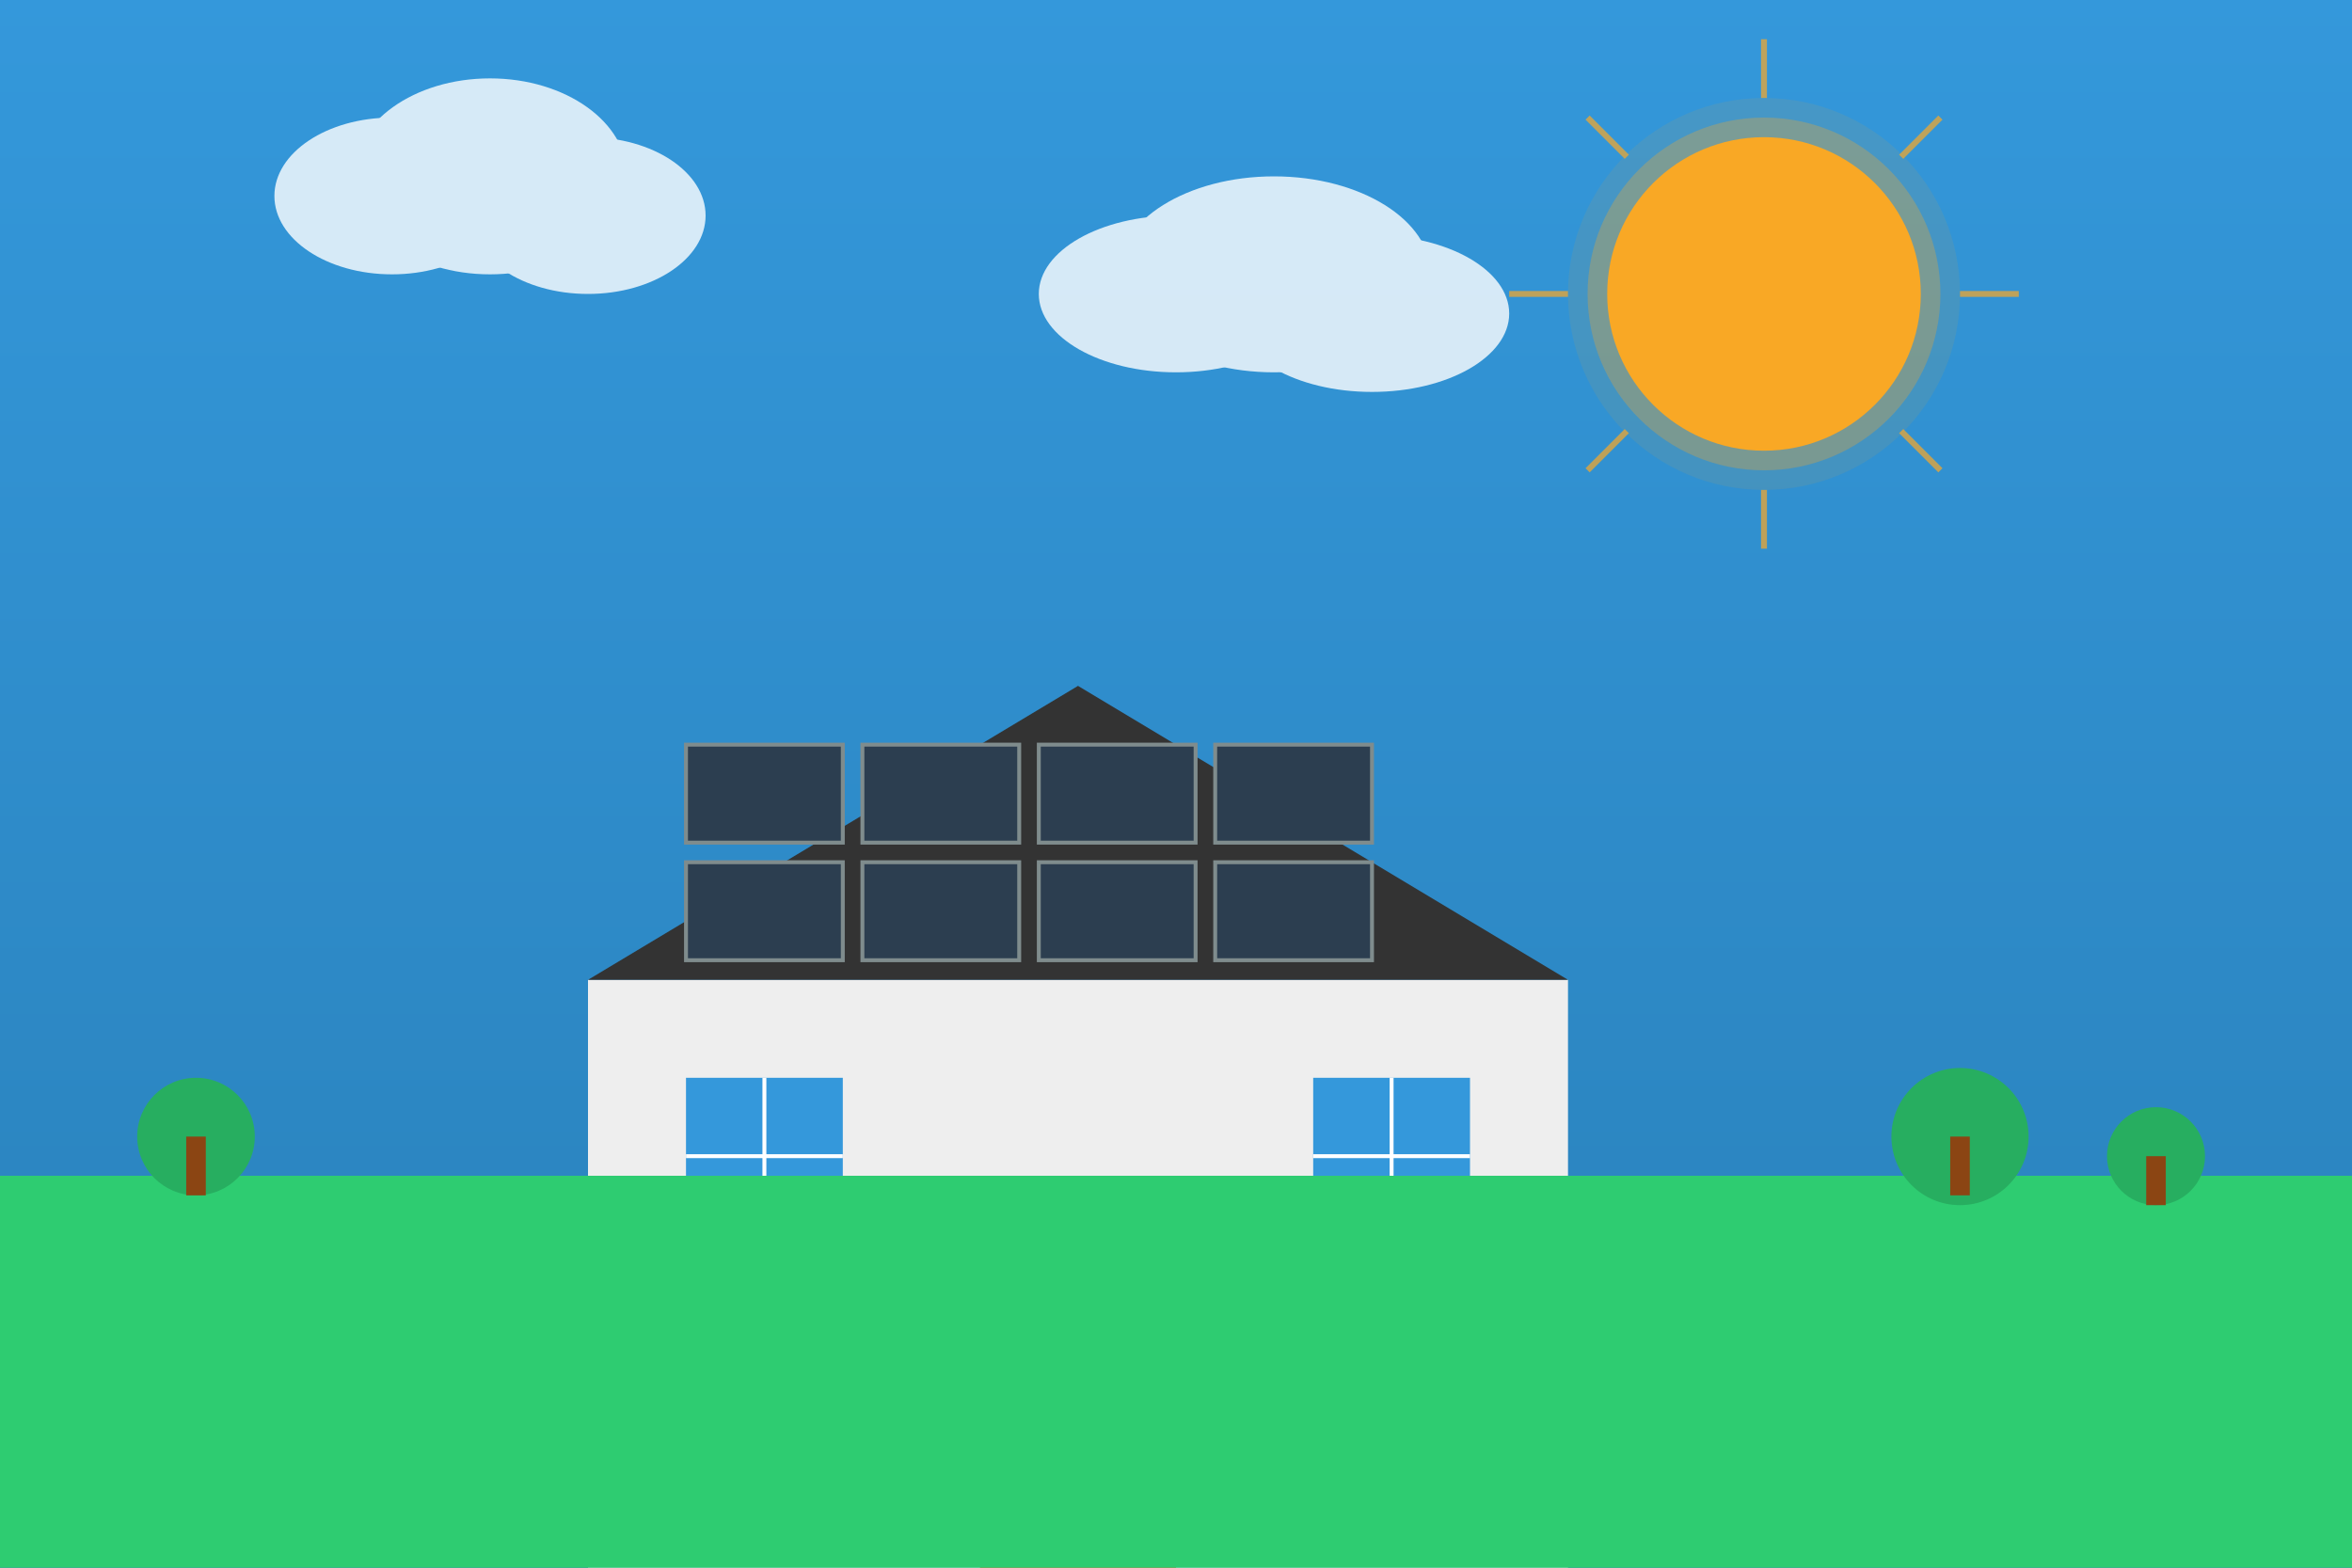 <svg width="1200" height="800" xmlns="http://www.w3.org/2000/svg">
  <rect width="100%" height="100%" fill="#808080" stroke="none"/>
  <!-- Background gradient -->
  <defs>
    <linearGradient id="skyGradient" x1="0%" y1="0%" x2="0%" y2="100%">
      <stop offset="0%" stop-color="#3498DB" />
      <stop offset="100%" stop-color="#2980B9" />
    </linearGradient>
  </defs>
  
  <!-- Sky background -->
  <rect width="1200" height="800" fill="url(#skyGradient)" />
  
  <!-- Sun -->
  <circle cx="900" cy="150" r="80" fill="#F9A826" />
  <circle cx="900" cy="150" r="90" fill="#F9A826" opacity="0.3" />
  <circle cx="900" cy="150" r="100" fill="#F9A826" opacity="0.1" />
  
  <!-- House with solar panels -->
  <g transform="translate(200, 300)">
    <!-- House structure -->
    <rect x="100" y="200" width="500" height="300" fill="#EEEEEE" />
    
    <!-- Roof with solar panels -->
    <polygon points="100,200 350,50 600,200" fill="#333333" />
    
    <!-- Solar panels -->
    <g>
      <!-- Row 1 -->
      <rect x="150" y="80" width="80" height="50" fill="#2C3E50" stroke="#7F8C8D" stroke-width="2" />
      <rect x="240" y="80" width="80" height="50" fill="#2C3E50" stroke="#7F8C8D" stroke-width="2" />
      <rect x="330" y="80" width="80" height="50" fill="#2C3E50" stroke="#7F8C8D" stroke-width="2" />
      <rect x="420" y="80" width="80" height="50" fill="#2C3E50" stroke="#7F8C8D" stroke-width="2" />
      
      <!-- Row 2 -->
      <rect x="150" y="140" width="80" height="50" fill="#2C3E50" stroke="#7F8C8D" stroke-width="2" />
      <rect x="240" y="140" width="80" height="50" fill="#2C3E50" stroke="#7F8C8D" stroke-width="2" />
      <rect x="330" y="140" width="80" height="50" fill="#2C3E50" stroke="#7F8C8D" stroke-width="2" />
      <rect x="420" y="140" width="80" height="50" fill="#2C3E50" stroke="#7F8C8D" stroke-width="2" />
    </g>
    
    <!-- Door -->
    <rect x="300" y="400" width="100" height="100" fill="#D35400" />
    <circle cx="380" cy="450" r="5" fill="#F1C40F" />
    
    <!-- Windows -->
    <rect x="150" y="250" width="80" height="80" fill="#3498DB" />
    <rect x="470" y="250" width="80" height="80" fill="#3498DB" />
    <line x1="150" y1="290" x2="230" y2="290" stroke="white" stroke-width="2" />
    <line x1="190" y1="250" x2="190" y2="330" stroke="white" stroke-width="2" />
    <line x1="470" y1="290" x2="550" y2="290" stroke="white" stroke-width="2" />
    <line x1="510" y1="250" x2="510" y2="330" stroke="white" stroke-width="2" />
  </g>
  
  <!-- Clouds -->
  <g fill="white" opacity="0.8">
    <ellipse cx="200" cy="100" rx="60" ry="40" />
    <ellipse cx="250" cy="90" rx="70" ry="50" />
    <ellipse cx="300" cy="110" rx="60" ry="40" />
    
    <ellipse cx="600" cy="150" rx="70" ry="40" />
    <ellipse cx="650" cy="140" rx="80" ry="50" />
    <ellipse cx="700" cy="160" rx="70" ry="40" />
  </g>
  
  <!-- Ground -->
  <rect x="0" y="600" width="1200" height="200" fill="#2ECC71" />
  
  <!-- Small trees -->
  <g>
    <circle cx="100" cy="580" r="30" fill="#27AE60" />
    <rect x="95" y="580" width="10" height="30" fill="#8B4513" />
    
    <circle cx="1000" cy="580" r="35" fill="#27AE60" />
    <rect x="995" y="580" width="10" height="30" fill="#8B4513" />
    
    <circle cx="1100" cy="590" r="25" fill="#27AE60" />
    <rect x="1095" y="590" width="10" height="25" fill="#8B4513" />
  </g>
  
  <!-- Sun rays -->
  <g stroke="#F9A826" stroke-width="3" opacity="0.7">
    <line x1="900" y1="50" x2="900" y2="20" />
    <line x1="900" y1="250" x2="900" y2="280" />
    <line x1="800" y1="150" x2="770" y2="150" />
    <line x1="1000" y1="150" x2="1030" y2="150" />
    <line x1="830" y1="80" x2="810" y2="60" />
    <line x1="970" y1="220" x2="990" y2="240" />
    <line x1="830" y1="220" x2="810" y2="240" />
    <line x1="970" y1="80" x2="990" y2="60" />
  </g>
</svg>